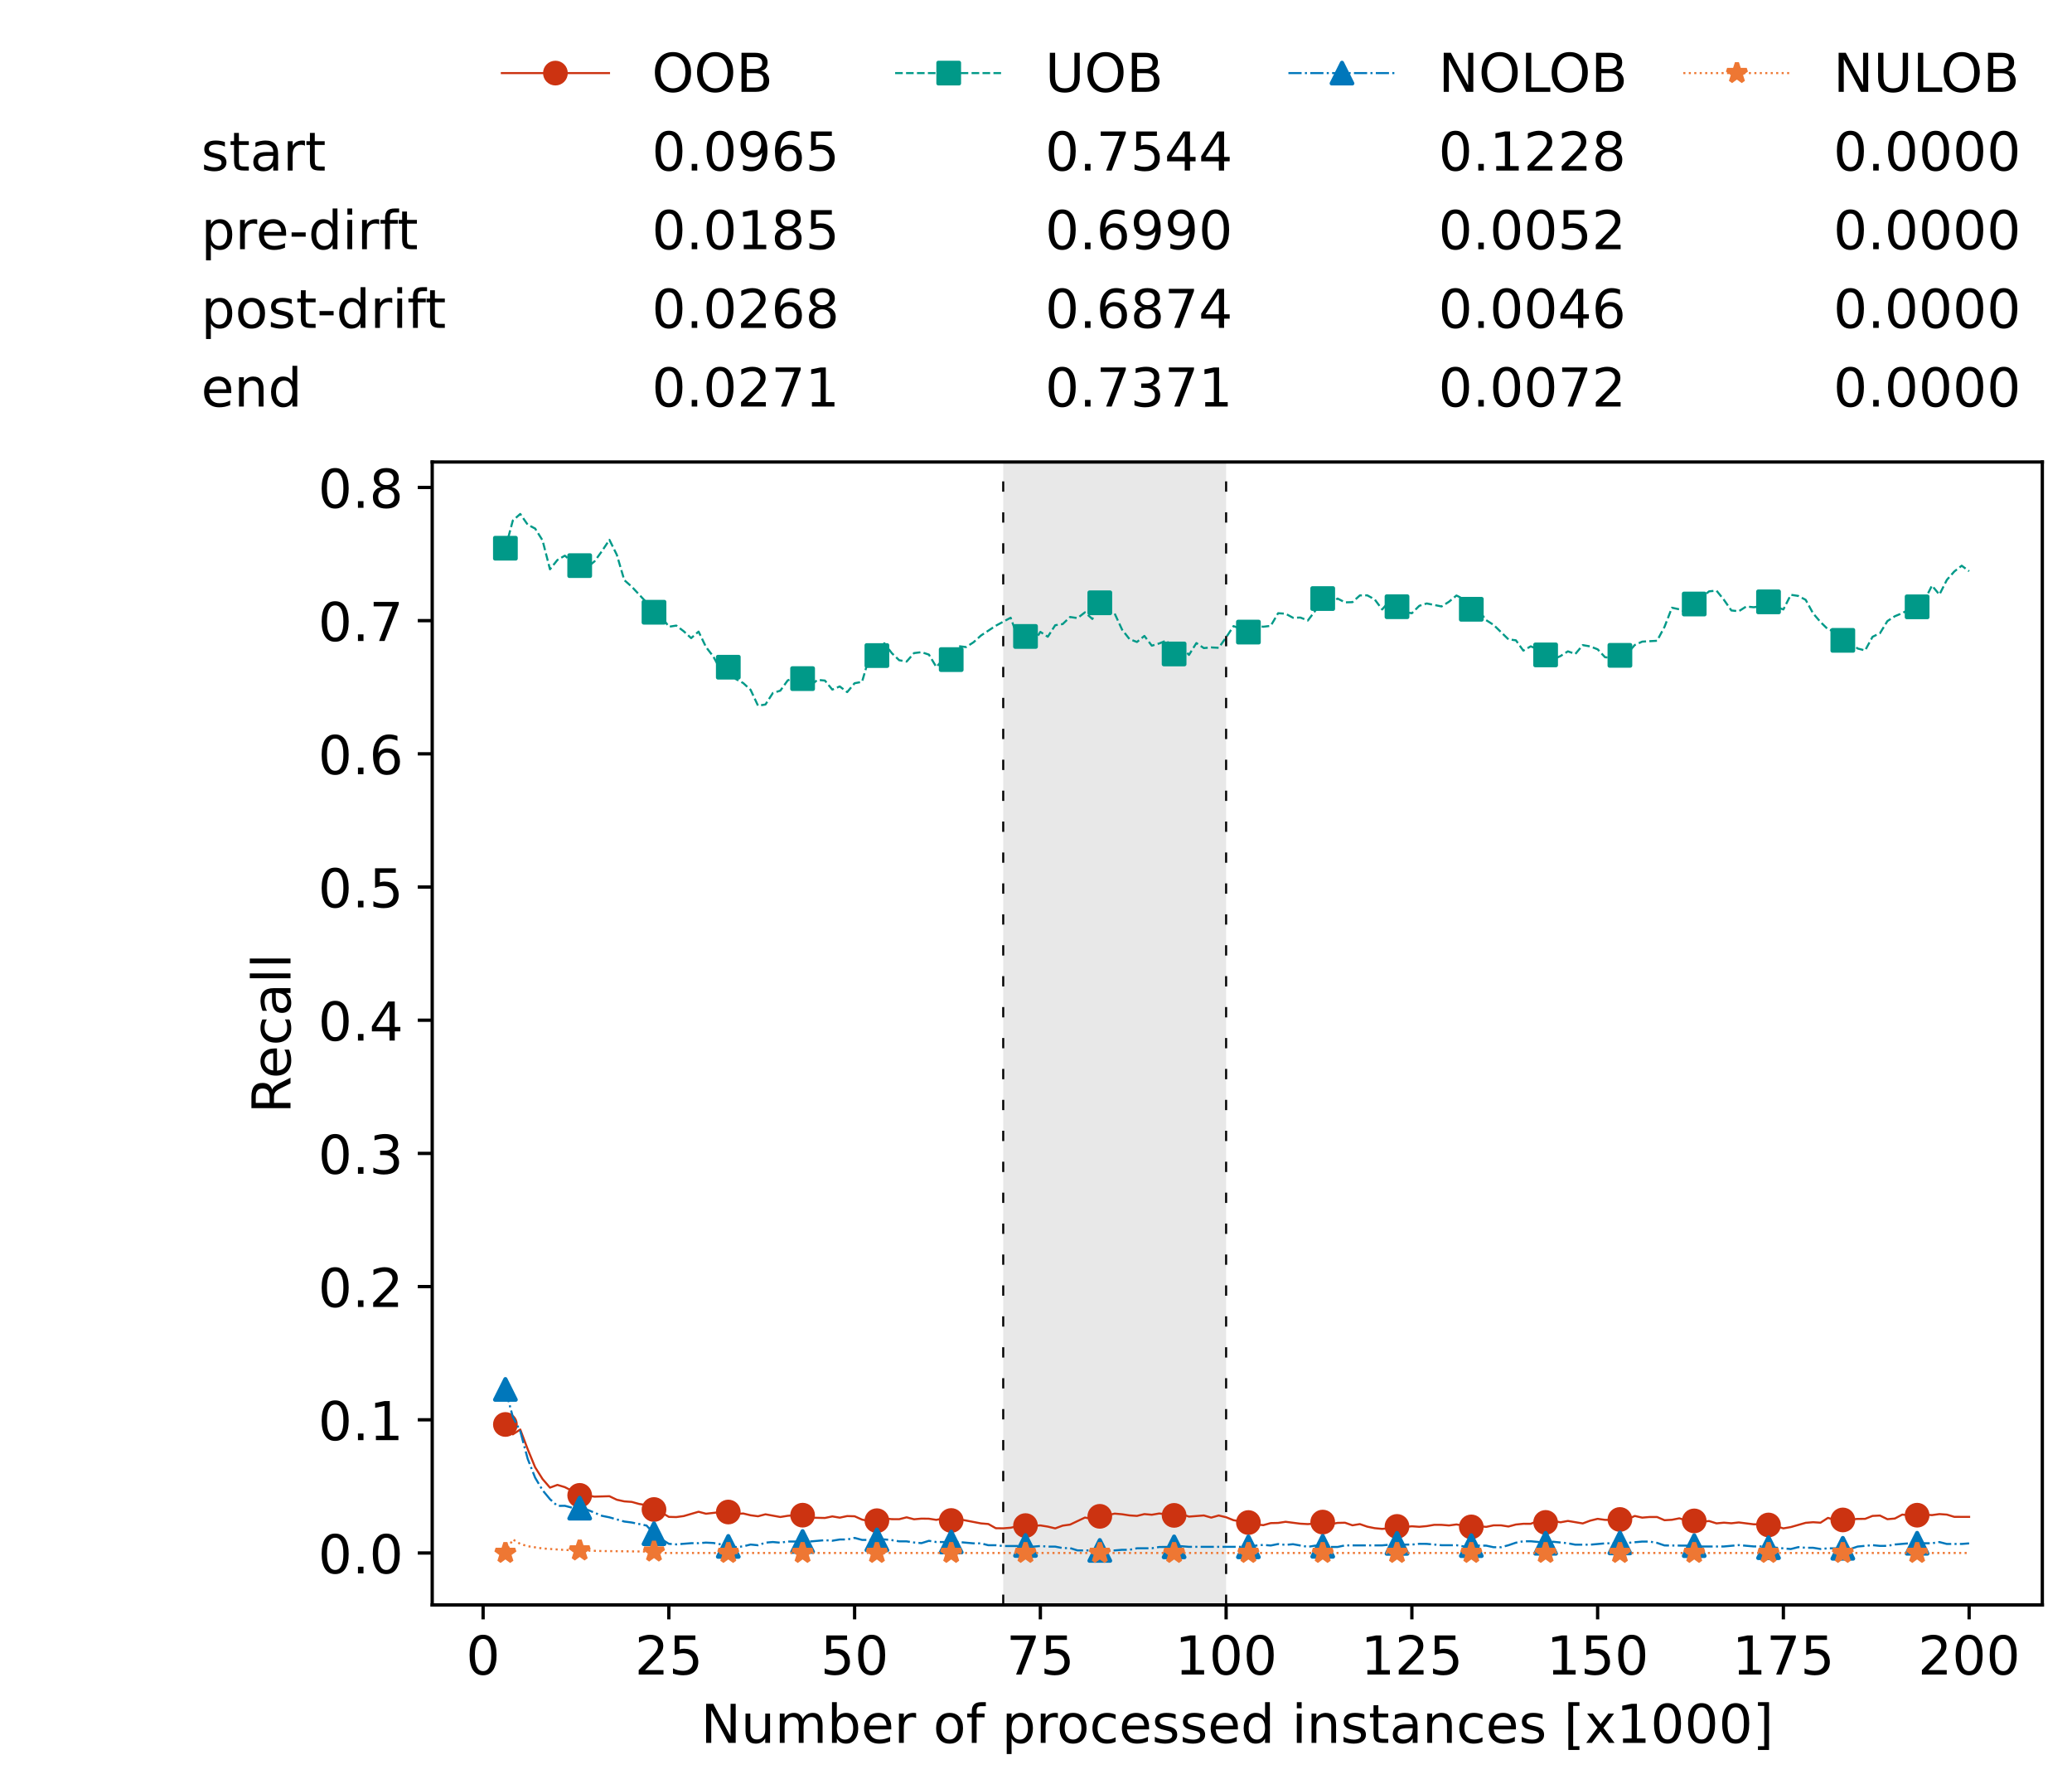 <?xml version="1.0" encoding="utf-8" standalone="no"?>
<!DOCTYPE svg PUBLIC "-//W3C//DTD SVG 1.1//EN"
  "http://www.w3.org/Graphics/SVG/1.1/DTD/svg11.dtd">
<!-- Created with matplotlib (https://matplotlib.org/) -->
<svg height="432.615pt" version="1.1" viewBox="0 0 502.65 432.615" width="502.65pt" xmlns="http://www.w3.org/2000/svg" xmlns:xlink="http://www.w3.org/1999/xlink">
 <defs>
  <style type="text/css">*{stroke-linecap:butt;stroke-linejoin:round;}</style>
 </defs>
 <g id="figure_1">
  <g id="patch_1">
   <path d="M 0 432.615 
L 502.65 432.615 
L 502.65 0 
L 0 0 
z
" style="fill:#ffffff;"/>
  </g>
  <g id="axes_1">
   <g id="patch_2">
    <path d="M 104.85 389.252 
L 495.45 389.252 
L 495.45 112.052 
L 104.85 112.052 
z
" style="fill:#ffffff;"/>
   </g>
   <g id="patch_3">
    <path clip-path="url(#p30e3f02d62)" d="M 297.446 389.252 
L 297.446 112.052 
L 243.372 112.052 
L 243.372 389.252 
z
" style="fill:#d3d3d3;opacity:0.5;"/>
   </g>
   <g id="matplotlib.axis_1">
    <g id="xtick_1">
     <g id="line2d_1">
      <defs>
       <path d="M 0 0 
L 0 3.5 
" id="m24fb950166" style="stroke:#000000;stroke-width:0.8;"/>
      </defs>
      <g>
       <use style="stroke:#000000;stroke-width:0.8;" x="117.197" xlink:href="#m24fb950166" y="389.252"/>
      </g>
     </g>
     <g id="text_1">
      <!-- 0 -->
      <g transform="translate(113.061 406.13)scale(0.13 -0.13)">
       <defs>
        <path d="M 31.781 66.406 
Q 24.172 66.406 20.328 58.906 
Q 16.5 51.422 16.5 36.375 
Q 16.5 21.391 20.328 13.891 
Q 24.172 6.391 31.781 6.391 
Q 39.453 6.391 43.281 13.891 
Q 47.125 21.391 47.125 36.375 
Q 47.125 51.422 43.281 58.906 
Q 39.453 66.406 31.781 66.406 
z
M 31.781 74.219 
Q 44.047 74.219 50.516 64.516 
Q 56.984 54.828 56.984 36.375 
Q 56.984 17.969 50.516 8.266 
Q 44.047 -1.422 31.781 -1.422 
Q 19.531 -1.422 13.062 8.266 
Q 6.594 17.969 6.594 36.375 
Q 6.594 54.828 13.062 64.516 
Q 19.531 74.219 31.781 74.219 
z
" id="DejaVuSans-48"/>
       </defs>
       <use xlink:href="#DejaVuSans-48"/>
      </g>
     </g>
    </g>
    <g id="xtick_2">
     <g id="line2d_2">
      <g>
       <use style="stroke:#000000;stroke-width:0.8;" x="162.259" xlink:href="#m24fb950166" y="389.252"/>
      </g>
     </g>
     <g id="text_2">
      <!-- 25 -->
      <g transform="translate(153.988 406.13)scale(0.13 -0.13)">
       <defs>
        <path d="M 19.188 8.297 
L 53.609 8.297 
L 53.609 0 
L 7.328 0 
L 7.328 8.297 
Q 12.938 14.109 22.625 23.891 
Q 32.328 33.688 34.812 36.531 
Q 39.547 41.844 41.422 45.531 
Q 43.312 49.219 43.312 52.781 
Q 43.312 58.594 39.234 62.25 
Q 35.156 65.922 28.609 65.922 
Q 23.969 65.922 18.812 64.312 
Q 13.672 62.703 7.812 59.422 
L 7.812 69.391 
Q 13.766 71.781 18.938 73 
Q 24.125 74.219 28.422 74.219 
Q 39.75 74.219 46.484 68.547 
Q 53.219 62.891 53.219 53.422 
Q 53.219 48.922 51.531 44.891 
Q 49.859 40.875 45.406 35.406 
Q 44.188 33.984 37.641 27.219 
Q 31.109 20.453 19.188 8.297 
z
" id="DejaVuSans-50"/>
        <path d="M 10.797 72.906 
L 49.516 72.906 
L 49.516 64.594 
L 19.828 64.594 
L 19.828 46.734 
Q 21.969 47.469 24.109 47.828 
Q 26.266 48.188 28.422 48.188 
Q 40.625 48.188 47.75 41.5 
Q 54.891 34.812 54.891 23.391 
Q 54.891 11.625 47.562 5.094 
Q 40.234 -1.422 26.906 -1.422 
Q 22.312 -1.422 17.547 -0.641 
Q 12.797 0.141 7.719 1.703 
L 7.719 11.625 
Q 12.109 9.234 16.797 8.062 
Q 21.484 6.891 26.703 6.891 
Q 35.156 6.891 40.078 11.328 
Q 45.016 15.766 45.016 23.391 
Q 45.016 31 40.078 35.438 
Q 35.156 39.891 26.703 39.891 
Q 22.75 39.891 18.812 39.016 
Q 14.891 38.141 10.797 36.281 
z
" id="DejaVuSans-53"/>
       </defs>
       <use xlink:href="#DejaVuSans-50"/>
       <use x="63.623" xlink:href="#DejaVuSans-53"/>
      </g>
     </g>
    </g>
    <g id="xtick_3">
     <g id="line2d_3">
      <g>
       <use style="stroke:#000000;stroke-width:0.8;" x="207.322" xlink:href="#m24fb950166" y="389.252"/>
      </g>
     </g>
     <g id="text_3">
      <!-- 50 -->
      <g transform="translate(199.05 406.13)scale(0.13 -0.13)">
       <use xlink:href="#DejaVuSans-53"/>
       <use x="63.623" xlink:href="#DejaVuSans-48"/>
      </g>
     </g>
    </g>
    <g id="xtick_4">
     <g id="line2d_4">
      <g>
       <use style="stroke:#000000;stroke-width:0.8;" x="252.384" xlink:href="#m24fb950166" y="389.252"/>
      </g>
     </g>
     <g id="text_4">
      <!-- 75 -->
      <g transform="translate(244.113 406.13)scale(0.13 -0.13)">
       <defs>
        <path d="M 8.203 72.906 
L 55.078 72.906 
L 55.078 68.703 
L 28.609 0 
L 18.312 0 
L 43.219 64.594 
L 8.203 64.594 
z
" id="DejaVuSans-55"/>
       </defs>
       <use xlink:href="#DejaVuSans-55"/>
       <use x="63.623" xlink:href="#DejaVuSans-53"/>
      </g>
     </g>
    </g>
    <g id="xtick_5">
     <g id="line2d_5">
      <g>
       <use style="stroke:#000000;stroke-width:0.8;" x="297.446" xlink:href="#m24fb950166" y="389.252"/>
      </g>
     </g>
     <g id="text_5">
      <!-- 100 -->
      <g transform="translate(285.039 406.13)scale(0.13 -0.13)">
       <defs>
        <path d="M 12.406 8.297 
L 28.516 8.297 
L 28.516 63.922 
L 10.984 60.406 
L 10.984 69.391 
L 28.422 72.906 
L 38.281 72.906 
L 38.281 8.297 
L 54.391 8.297 
L 54.391 0 
L 12.406 0 
z
" id="DejaVuSans-49"/>
       </defs>
       <use xlink:href="#DejaVuSans-49"/>
       <use x="63.623" xlink:href="#DejaVuSans-48"/>
       <use x="127.246" xlink:href="#DejaVuSans-48"/>
      </g>
     </g>
    </g>
    <g id="xtick_6">
     <g id="line2d_6">
      <g>
       <use style="stroke:#000000;stroke-width:0.8;" x="342.509" xlink:href="#m24fb950166" y="389.252"/>
      </g>
     </g>
     <g id="text_6">
      <!-- 125 -->
      <g transform="translate(330.102 406.13)scale(0.13 -0.13)">
       <use xlink:href="#DejaVuSans-49"/>
       <use x="63.623" xlink:href="#DejaVuSans-50"/>
       <use x="127.246" xlink:href="#DejaVuSans-53"/>
      </g>
     </g>
    </g>
    <g id="xtick_7">
     <g id="line2d_7">
      <g>
       <use style="stroke:#000000;stroke-width:0.8;" x="387.571" xlink:href="#m24fb950166" y="389.252"/>
      </g>
     </g>
     <g id="text_7">
      <!-- 150 -->
      <g transform="translate(375.164 406.13)scale(0.13 -0.13)">
       <use xlink:href="#DejaVuSans-49"/>
       <use x="63.623" xlink:href="#DejaVuSans-53"/>
       <use x="127.246" xlink:href="#DejaVuSans-48"/>
      </g>
     </g>
    </g>
    <g id="xtick_8">
     <g id="line2d_8">
      <g>
       <use style="stroke:#000000;stroke-width:0.8;" x="432.633" xlink:href="#m24fb950166" y="389.252"/>
      </g>
     </g>
     <g id="text_8">
      <!-- 175 -->
      <g transform="translate(420.226 406.13)scale(0.13 -0.13)">
       <use xlink:href="#DejaVuSans-49"/>
       <use x="63.623" xlink:href="#DejaVuSans-55"/>
       <use x="127.246" xlink:href="#DejaVuSans-53"/>
      </g>
     </g>
    </g>
    <g id="xtick_9">
     <g id="line2d_9">
      <g>
       <use style="stroke:#000000;stroke-width:0.8;" x="477.695" xlink:href="#m24fb950166" y="389.252"/>
      </g>
     </g>
     <g id="text_9">
      <!-- 200 -->
      <g transform="translate(465.289 406.13)scale(0.13 -0.13)">
       <use xlink:href="#DejaVuSans-50"/>
       <use x="63.623" xlink:href="#DejaVuSans-48"/>
       <use x="127.246" xlink:href="#DejaVuSans-48"/>
      </g>
     </g>
    </g>
    <g id="text_10">
     <!-- Number of processed instances [x1000] -->
     <g transform="translate(170.025 422.711)scale(0.13 -0.13)">
      <defs>
       <path d="M 9.812 72.906 
L 23.094 72.906 
L 55.422 11.922 
L 55.422 72.906 
L 64.984 72.906 
L 64.984 0 
L 51.703 0 
L 19.391 60.984 
L 19.391 0 
L 9.812 0 
z
" id="DejaVuSans-78"/>
       <path d="M 8.5 21.578 
L 8.5 54.688 
L 17.484 54.688 
L 17.484 21.922 
Q 17.484 14.156 20.5 10.266 
Q 23.531 6.391 29.594 6.391 
Q 36.859 6.391 41.078 11.031 
Q 45.312 15.672 45.312 23.688 
L 45.312 54.688 
L 54.297 54.688 
L 54.297 0 
L 45.312 0 
L 45.312 8.406 
Q 42.047 3.422 37.719 1 
Q 33.406 -1.422 27.688 -1.422 
Q 18.266 -1.422 13.375 4.438 
Q 8.5 10.297 8.5 21.578 
z
M 31.109 56 
z
" id="DejaVuSans-117"/>
       <path d="M 52 44.188 
Q 55.375 50.25 60.062 53.125 
Q 64.75 56 71.094 56 
Q 79.641 56 84.281 50.016 
Q 88.922 44.047 88.922 33.016 
L 88.922 0 
L 79.891 0 
L 79.891 32.719 
Q 79.891 40.578 77.094 44.375 
Q 74.312 48.188 68.609 48.188 
Q 61.625 48.188 57.562 43.547 
Q 53.516 38.922 53.516 30.906 
L 53.516 0 
L 44.484 0 
L 44.484 32.719 
Q 44.484 40.625 41.703 44.406 
Q 38.922 48.188 33.109 48.188 
Q 26.219 48.188 22.156 43.531 
Q 18.109 38.875 18.109 30.906 
L 18.109 0 
L 9.078 0 
L 9.078 54.688 
L 18.109 54.688 
L 18.109 46.188 
Q 21.188 51.219 25.484 53.609 
Q 29.781 56 35.688 56 
Q 41.656 56 45.828 52.969 
Q 50 49.953 52 44.188 
z
" id="DejaVuSans-109"/>
       <path d="M 48.688 27.297 
Q 48.688 37.203 44.609 42.844 
Q 40.531 48.484 33.406 48.484 
Q 26.266 48.484 22.188 42.844 
Q 18.109 37.203 18.109 27.297 
Q 18.109 17.391 22.188 11.75 
Q 26.266 6.109 33.406 6.109 
Q 40.531 6.109 44.609 11.75 
Q 48.688 17.391 48.688 27.297 
z
M 18.109 46.391 
Q 20.953 51.266 25.266 53.625 
Q 29.594 56 35.594 56 
Q 45.562 56 51.781 48.094 
Q 58.016 40.188 58.016 27.297 
Q 58.016 14.406 51.781 6.484 
Q 45.562 -1.422 35.594 -1.422 
Q 29.594 -1.422 25.266 0.953 
Q 20.953 3.328 18.109 8.203 
L 18.109 0 
L 9.078 0 
L 9.078 75.984 
L 18.109 75.984 
z
" id="DejaVuSans-98"/>
       <path d="M 56.203 29.594 
L 56.203 25.203 
L 14.891 25.203 
Q 15.484 15.922 20.484 11.062 
Q 25.484 6.203 34.422 6.203 
Q 39.594 6.203 44.453 7.469 
Q 49.312 8.734 54.109 11.281 
L 54.109 2.781 
Q 49.266 0.734 44.188 -0.344 
Q 39.109 -1.422 33.891 -1.422 
Q 20.797 -1.422 13.156 6.188 
Q 5.516 13.812 5.516 26.812 
Q 5.516 40.234 12.766 48.109 
Q 20.016 56 32.328 56 
Q 43.359 56 49.781 48.891 
Q 56.203 41.797 56.203 29.594 
z
M 47.219 32.234 
Q 47.125 39.594 43.094 43.984 
Q 39.062 48.391 32.422 48.391 
Q 24.906 48.391 20.391 44.141 
Q 15.875 39.891 15.188 32.172 
z
" id="DejaVuSans-101"/>
       <path d="M 41.109 46.297 
Q 39.594 47.172 37.812 47.578 
Q 36.031 48 33.891 48 
Q 26.266 48 22.188 43.047 
Q 18.109 38.094 18.109 28.812 
L 18.109 0 
L 9.078 0 
L 9.078 54.688 
L 18.109 54.688 
L 18.109 46.188 
Q 20.953 51.172 25.484 53.578 
Q 30.031 56 36.531 56 
Q 37.453 56 38.578 55.875 
Q 39.703 55.766 41.062 55.516 
z
" id="DejaVuSans-114"/>
       <path id="DejaVuSans-32"/>
       <path d="M 30.609 48.391 
Q 23.391 48.391 19.188 42.75 
Q 14.984 37.109 14.984 27.297 
Q 14.984 17.484 19.156 11.844 
Q 23.344 6.203 30.609 6.203 
Q 37.797 6.203 41.984 11.859 
Q 46.188 17.531 46.188 27.297 
Q 46.188 37.016 41.984 42.703 
Q 37.797 48.391 30.609 48.391 
z
M 30.609 56 
Q 42.328 56 49.016 48.375 
Q 55.719 40.766 55.719 27.297 
Q 55.719 13.875 49.016 6.219 
Q 42.328 -1.422 30.609 -1.422 
Q 18.844 -1.422 12.172 6.219 
Q 5.516 13.875 5.516 27.297 
Q 5.516 40.766 12.172 48.375 
Q 18.844 56 30.609 56 
z
" id="DejaVuSans-111"/>
       <path d="M 37.109 75.984 
L 37.109 68.5 
L 28.516 68.5 
Q 23.688 68.5 21.797 66.547 
Q 19.922 64.594 19.922 59.516 
L 19.922 54.688 
L 34.719 54.688 
L 34.719 47.703 
L 19.922 47.703 
L 19.922 0 
L 10.891 0 
L 10.891 47.703 
L 2.297 47.703 
L 2.297 54.688 
L 10.891 54.688 
L 10.891 58.5 
Q 10.891 67.625 15.141 71.797 
Q 19.391 75.984 28.609 75.984 
z
" id="DejaVuSans-102"/>
       <path d="M 18.109 8.203 
L 18.109 -20.797 
L 9.078 -20.797 
L 9.078 54.688 
L 18.109 54.688 
L 18.109 46.391 
Q 20.953 51.266 25.266 53.625 
Q 29.594 56 35.594 56 
Q 45.562 56 51.781 48.094 
Q 58.016 40.188 58.016 27.297 
Q 58.016 14.406 51.781 6.484 
Q 45.562 -1.422 35.594 -1.422 
Q 29.594 -1.422 25.266 0.953 
Q 20.953 3.328 18.109 8.203 
z
M 48.688 27.297 
Q 48.688 37.203 44.609 42.844 
Q 40.531 48.484 33.406 48.484 
Q 26.266 48.484 22.188 42.844 
Q 18.109 37.203 18.109 27.297 
Q 18.109 17.391 22.188 11.75 
Q 26.266 6.109 33.406 6.109 
Q 40.531 6.109 44.609 11.75 
Q 48.688 17.391 48.688 27.297 
z
" id="DejaVuSans-112"/>
       <path d="M 48.781 52.594 
L 48.781 44.188 
Q 44.969 46.297 41.141 47.344 
Q 37.312 48.391 33.406 48.391 
Q 24.656 48.391 19.812 42.844 
Q 14.984 37.312 14.984 27.297 
Q 14.984 17.281 19.812 11.734 
Q 24.656 6.203 33.406 6.203 
Q 37.312 6.203 41.141 7.25 
Q 44.969 8.297 48.781 10.406 
L 48.781 2.094 
Q 45.016 0.344 40.984 -0.531 
Q 36.969 -1.422 32.422 -1.422 
Q 20.062 -1.422 12.781 6.344 
Q 5.516 14.109 5.516 27.297 
Q 5.516 40.672 12.859 48.328 
Q 20.219 56 33.016 56 
Q 37.156 56 41.109 55.141 
Q 45.062 54.297 48.781 52.594 
z
" id="DejaVuSans-99"/>
       <path d="M 44.281 53.078 
L 44.281 44.578 
Q 40.484 46.531 36.375 47.5 
Q 32.281 48.484 27.875 48.484 
Q 21.188 48.484 17.844 46.438 
Q 14.5 44.391 14.5 40.281 
Q 14.5 37.156 16.891 35.375 
Q 19.281 33.594 26.516 31.984 
L 29.594 31.297 
Q 39.156 29.25 43.188 25.516 
Q 47.219 21.781 47.219 15.094 
Q 47.219 7.469 41.188 3.016 
Q 35.156 -1.422 24.609 -1.422 
Q 20.219 -1.422 15.453 -0.562 
Q 10.688 0.297 5.422 2 
L 5.422 11.281 
Q 10.406 8.688 15.234 7.391 
Q 20.062 6.109 24.812 6.109 
Q 31.156 6.109 34.562 8.281 
Q 37.984 10.453 37.984 14.406 
Q 37.984 18.062 35.516 20.016 
Q 33.062 21.969 24.703 23.781 
L 21.578 24.516 
Q 13.234 26.266 9.516 29.906 
Q 5.812 33.547 5.812 39.891 
Q 5.812 47.609 11.281 51.797 
Q 16.75 56 26.812 56 
Q 31.781 56 36.172 55.266 
Q 40.578 54.547 44.281 53.078 
z
" id="DejaVuSans-115"/>
       <path d="M 45.406 46.391 
L 45.406 75.984 
L 54.391 75.984 
L 54.391 0 
L 45.406 0 
L 45.406 8.203 
Q 42.578 3.328 38.25 0.953 
Q 33.938 -1.422 27.875 -1.422 
Q 17.969 -1.422 11.734 6.484 
Q 5.516 14.406 5.516 27.297 
Q 5.516 40.188 11.734 48.094 
Q 17.969 56 27.875 56 
Q 33.938 56 38.25 53.625 
Q 42.578 51.266 45.406 46.391 
z
M 14.797 27.297 
Q 14.797 17.391 18.875 11.75 
Q 22.953 6.109 30.078 6.109 
Q 37.203 6.109 41.297 11.75 
Q 45.406 17.391 45.406 27.297 
Q 45.406 37.203 41.297 42.844 
Q 37.203 48.484 30.078 48.484 
Q 22.953 48.484 18.875 42.844 
Q 14.797 37.203 14.797 27.297 
z
" id="DejaVuSans-100"/>
       <path d="M 9.422 54.688 
L 18.406 54.688 
L 18.406 0 
L 9.422 0 
z
M 9.422 75.984 
L 18.406 75.984 
L 18.406 64.594 
L 9.422 64.594 
z
" id="DejaVuSans-105"/>
       <path d="M 54.891 33.016 
L 54.891 0 
L 45.906 0 
L 45.906 32.719 
Q 45.906 40.484 42.875 44.328 
Q 39.844 48.188 33.797 48.188 
Q 26.516 48.188 22.312 43.547 
Q 18.109 38.922 18.109 30.906 
L 18.109 0 
L 9.078 0 
L 9.078 54.688 
L 18.109 54.688 
L 18.109 46.188 
Q 21.344 51.125 25.703 53.562 
Q 30.078 56 35.797 56 
Q 45.219 56 50.047 50.172 
Q 54.891 44.344 54.891 33.016 
z
" id="DejaVuSans-110"/>
       <path d="M 18.312 70.219 
L 18.312 54.688 
L 36.812 54.688 
L 36.812 47.703 
L 18.312 47.703 
L 18.312 18.016 
Q 18.312 11.328 20.141 9.422 
Q 21.969 7.516 27.594 7.516 
L 36.812 7.516 
L 36.812 0 
L 27.594 0 
Q 17.188 0 13.234 3.875 
Q 9.281 7.766 9.281 18.016 
L 9.281 47.703 
L 2.688 47.703 
L 2.688 54.688 
L 9.281 54.688 
L 9.281 70.219 
z
" id="DejaVuSans-116"/>
       <path d="M 34.281 27.484 
Q 23.391 27.484 19.188 25 
Q 14.984 22.516 14.984 16.5 
Q 14.984 11.719 18.141 8.906 
Q 21.297 6.109 26.703 6.109 
Q 34.188 6.109 38.703 11.406 
Q 43.219 16.703 43.219 25.484 
L 43.219 27.484 
z
M 52.203 31.203 
L 52.203 0 
L 43.219 0 
L 43.219 8.297 
Q 40.141 3.328 35.547 0.953 
Q 30.953 -1.422 24.312 -1.422 
Q 15.922 -1.422 10.953 3.297 
Q 6 8.016 6 15.922 
Q 6 25.141 12.172 29.828 
Q 18.359 34.516 30.609 34.516 
L 43.219 34.516 
L 43.219 35.406 
Q 43.219 41.609 39.141 45 
Q 35.062 48.391 27.688 48.391 
Q 23 48.391 18.547 47.266 
Q 14.109 46.141 10.016 43.891 
L 10.016 52.203 
Q 14.938 54.109 19.578 55.047 
Q 24.219 56 28.609 56 
Q 40.484 56 46.344 49.844 
Q 52.203 43.703 52.203 31.203 
z
" id="DejaVuSans-97"/>
       <path d="M 8.594 75.984 
L 29.297 75.984 
L 29.297 69 
L 17.578 69 
L 17.578 -6.203 
L 29.297 -6.203 
L 29.297 -13.188 
L 8.594 -13.188 
z
" id="DejaVuSans-91"/>
       <path d="M 54.891 54.688 
L 35.109 28.078 
L 55.906 0 
L 45.312 0 
L 29.391 21.484 
L 13.484 0 
L 2.875 0 
L 24.125 28.609 
L 4.688 54.688 
L 15.281 54.688 
L 29.781 35.203 
L 44.281 54.688 
z
" id="DejaVuSans-120"/>
       <path d="M 30.422 75.984 
L 30.422 -13.188 
L 9.719 -13.188 
L 9.719 -6.203 
L 21.391 -6.203 
L 21.391 69 
L 9.719 69 
L 9.719 75.984 
z
" id="DejaVuSans-93"/>
      </defs>
      <use xlink:href="#DejaVuSans-78"/>
      <use x="74.805" xlink:href="#DejaVuSans-117"/>
      <use x="138.184" xlink:href="#DejaVuSans-109"/>
      <use x="235.596" xlink:href="#DejaVuSans-98"/>
      <use x="299.072" xlink:href="#DejaVuSans-101"/>
      <use x="360.596" xlink:href="#DejaVuSans-114"/>
      <use x="401.709" xlink:href="#DejaVuSans-32"/>
      <use x="433.496" xlink:href="#DejaVuSans-111"/>
      <use x="494.678" xlink:href="#DejaVuSans-102"/>
      <use x="529.883" xlink:href="#DejaVuSans-32"/>
      <use x="561.67" xlink:href="#DejaVuSans-112"/>
      <use x="625.146" xlink:href="#DejaVuSans-114"/>
      <use x="664.01" xlink:href="#DejaVuSans-111"/>
      <use x="725.191" xlink:href="#DejaVuSans-99"/>
      <use x="780.172" xlink:href="#DejaVuSans-101"/>
      <use x="841.695" xlink:href="#DejaVuSans-115"/>
      <use x="893.795" xlink:href="#DejaVuSans-115"/>
      <use x="945.895" xlink:href="#DejaVuSans-101"/>
      <use x="1007.418" xlink:href="#DejaVuSans-100"/>
      <use x="1070.895" xlink:href="#DejaVuSans-32"/>
      <use x="1102.682" xlink:href="#DejaVuSans-105"/>
      <use x="1130.465" xlink:href="#DejaVuSans-110"/>
      <use x="1193.844" xlink:href="#DejaVuSans-115"/>
      <use x="1245.943" xlink:href="#DejaVuSans-116"/>
      <use x="1285.152" xlink:href="#DejaVuSans-97"/>
      <use x="1346.432" xlink:href="#DejaVuSans-110"/>
      <use x="1409.811" xlink:href="#DejaVuSans-99"/>
      <use x="1464.791" xlink:href="#DejaVuSans-101"/>
      <use x="1526.314" xlink:href="#DejaVuSans-115"/>
      <use x="1578.414" xlink:href="#DejaVuSans-32"/>
      <use x="1610.201" xlink:href="#DejaVuSans-91"/>
      <use x="1649.215" xlink:href="#DejaVuSans-120"/>
      <use x="1708.395" xlink:href="#DejaVuSans-49"/>
      <use x="1772.018" xlink:href="#DejaVuSans-48"/>
      <use x="1835.641" xlink:href="#DejaVuSans-48"/>
      <use x="1899.264" xlink:href="#DejaVuSans-48"/>
      <use x="1962.887" xlink:href="#DejaVuSans-93"/>
     </g>
    </g>
   </g>
   <g id="matplotlib.axis_2">
    <g id="ytick_1">
     <g id="line2d_10">
      <defs>
       <path d="M 0 0 
L -3.5 0 
" id="me8210baf97" style="stroke:#000000;stroke-width:0.8;"/>
      </defs>
      <g>
       <use style="stroke:#000000;stroke-width:0.8;" x="104.85" xlink:href="#me8210baf97" y="376.652"/>
      </g>
     </g>
     <g id="text_11">
      <!-- 0.0 -->
      <g transform="translate(77.176 381.591)scale(0.13 -0.13)">
       <defs>
        <path d="M 10.688 12.406 
L 21 12.406 
L 21 0 
L 10.688 0 
z
" id="DejaVuSans-46"/>
       </defs>
       <use xlink:href="#DejaVuSans-48"/>
       <use x="63.623" xlink:href="#DejaVuSans-46"/>
       <use x="95.41" xlink:href="#DejaVuSans-48"/>
      </g>
     </g>
    </g>
    <g id="ytick_2">
     <g id="line2d_11">
      <g>
       <use style="stroke:#000000;stroke-width:0.8;" x="104.85" xlink:href="#me8210baf97" y="344.348"/>
      </g>
     </g>
     <g id="text_12">
      <!-- 0.1 -->
      <g transform="translate(77.176 349.287)scale(0.13 -0.13)">
       <use xlink:href="#DejaVuSans-48"/>
       <use x="63.623" xlink:href="#DejaVuSans-46"/>
       <use x="95.41" xlink:href="#DejaVuSans-49"/>
      </g>
     </g>
    </g>
    <g id="ytick_3">
     <g id="line2d_12">
      <g>
       <use style="stroke:#000000;stroke-width:0.8;" x="104.85" xlink:href="#me8210baf97" y="312.045"/>
      </g>
     </g>
     <g id="text_13">
      <!-- 0.2 -->
      <g transform="translate(77.176 316.984)scale(0.13 -0.13)">
       <use xlink:href="#DejaVuSans-48"/>
       <use x="63.623" xlink:href="#DejaVuSans-46"/>
       <use x="95.41" xlink:href="#DejaVuSans-50"/>
      </g>
     </g>
    </g>
    <g id="ytick_4">
     <g id="line2d_13">
      <g>
       <use style="stroke:#000000;stroke-width:0.8;" x="104.85" xlink:href="#me8210baf97" y="279.741"/>
      </g>
     </g>
     <g id="text_14">
      <!-- 0.3 -->
      <g transform="translate(77.176 284.68)scale(0.13 -0.13)">
       <defs>
        <path d="M 40.578 39.312 
Q 47.656 37.797 51.625 33 
Q 55.609 28.219 55.609 21.188 
Q 55.609 10.406 48.188 4.484 
Q 40.766 -1.422 27.094 -1.422 
Q 22.516 -1.422 17.656 -0.516 
Q 12.797 0.391 7.625 2.203 
L 7.625 11.719 
Q 11.719 9.328 16.594 8.109 
Q 21.484 6.891 26.812 6.891 
Q 36.078 6.891 40.938 10.547 
Q 45.797 14.203 45.797 21.188 
Q 45.797 27.641 41.281 31.266 
Q 36.766 34.906 28.719 34.906 
L 20.219 34.906 
L 20.219 43.016 
L 29.109 43.016 
Q 36.375 43.016 40.234 45.922 
Q 44.094 48.828 44.094 54.297 
Q 44.094 59.906 40.109 62.906 
Q 36.141 65.922 28.719 65.922 
Q 24.656 65.922 20.016 65.031 
Q 15.375 64.156 9.812 62.312 
L 9.812 71.094 
Q 15.438 72.656 20.344 73.438 
Q 25.25 74.219 29.594 74.219 
Q 40.828 74.219 47.359 69.109 
Q 53.906 64.016 53.906 55.328 
Q 53.906 49.266 50.438 45.094 
Q 46.969 40.922 40.578 39.312 
z
" id="DejaVuSans-51"/>
       </defs>
       <use xlink:href="#DejaVuSans-48"/>
       <use x="63.623" xlink:href="#DejaVuSans-46"/>
       <use x="95.41" xlink:href="#DejaVuSans-51"/>
      </g>
     </g>
    </g>
    <g id="ytick_5">
     <g id="line2d_14">
      <g>
       <use style="stroke:#000000;stroke-width:0.8;" x="104.85" xlink:href="#me8210baf97" y="247.438"/>
      </g>
     </g>
     <g id="text_15">
      <!-- 0.4 -->
      <g transform="translate(77.176 252.377)scale(0.13 -0.13)">
       <defs>
        <path d="M 37.797 64.312 
L 12.891 25.391 
L 37.797 25.391 
z
M 35.203 72.906 
L 47.609 72.906 
L 47.609 25.391 
L 58.016 25.391 
L 58.016 17.188 
L 47.609 17.188 
L 47.609 0 
L 37.797 0 
L 37.797 17.188 
L 4.891 17.188 
L 4.891 26.703 
z
" id="DejaVuSans-52"/>
       </defs>
       <use xlink:href="#DejaVuSans-48"/>
       <use x="63.623" xlink:href="#DejaVuSans-46"/>
       <use x="95.41" xlink:href="#DejaVuSans-52"/>
      </g>
     </g>
    </g>
    <g id="ytick_6">
     <g id="line2d_15">
      <g>
       <use style="stroke:#000000;stroke-width:0.8;" x="104.85" xlink:href="#me8210baf97" y="215.134"/>
      </g>
     </g>
     <g id="text_16">
      <!-- 0.5 -->
      <g transform="translate(77.176 220.073)scale(0.13 -0.13)">
       <use xlink:href="#DejaVuSans-48"/>
       <use x="63.623" xlink:href="#DejaVuSans-46"/>
       <use x="95.41" xlink:href="#DejaVuSans-53"/>
      </g>
     </g>
    </g>
    <g id="ytick_7">
     <g id="line2d_16">
      <g>
       <use style="stroke:#000000;stroke-width:0.8;" x="104.85" xlink:href="#me8210baf97" y="182.831"/>
      </g>
     </g>
     <g id="text_17">
      <!-- 0.6 -->
      <g transform="translate(77.176 187.77)scale(0.13 -0.13)">
       <defs>
        <path d="M 33.016 40.375 
Q 26.375 40.375 22.484 35.828 
Q 18.609 31.297 18.609 23.391 
Q 18.609 15.531 22.484 10.953 
Q 26.375 6.391 33.016 6.391 
Q 39.656 6.391 43.531 10.953 
Q 47.406 15.531 47.406 23.391 
Q 47.406 31.297 43.531 35.828 
Q 39.656 40.375 33.016 40.375 
z
M 52.594 71.297 
L 52.594 62.312 
Q 48.875 64.062 45.094 64.984 
Q 41.312 65.922 37.594 65.922 
Q 27.828 65.922 22.672 59.328 
Q 17.531 52.734 16.797 39.406 
Q 19.672 43.656 24.016 45.922 
Q 28.375 48.188 33.594 48.188 
Q 44.578 48.188 50.953 41.516 
Q 57.328 34.859 57.328 23.391 
Q 57.328 12.156 50.688 5.359 
Q 44.047 -1.422 33.016 -1.422 
Q 20.359 -1.422 13.672 8.266 
Q 6.984 17.969 6.984 36.375 
Q 6.984 53.656 15.188 63.938 
Q 23.391 74.219 37.203 74.219 
Q 40.922 74.219 44.703 73.484 
Q 48.484 72.75 52.594 71.297 
z
" id="DejaVuSans-54"/>
       </defs>
       <use xlink:href="#DejaVuSans-48"/>
       <use x="63.623" xlink:href="#DejaVuSans-46"/>
       <use x="95.41" xlink:href="#DejaVuSans-54"/>
      </g>
     </g>
    </g>
    <g id="ytick_8">
     <g id="line2d_17">
      <g>
       <use style="stroke:#000000;stroke-width:0.8;" x="104.85" xlink:href="#me8210baf97" y="150.527"/>
      </g>
     </g>
     <g id="text_18">
      <!-- 0.7 -->
      <g transform="translate(77.176 155.466)scale(0.13 -0.13)">
       <use xlink:href="#DejaVuSans-48"/>
       <use x="63.623" xlink:href="#DejaVuSans-46"/>
       <use x="95.41" xlink:href="#DejaVuSans-55"/>
      </g>
     </g>
    </g>
    <g id="ytick_9">
     <g id="line2d_18">
      <g>
       <use style="stroke:#000000;stroke-width:0.8;" x="104.85" xlink:href="#me8210baf97" y="118.224"/>
      </g>
     </g>
     <g id="text_19">
      <!-- 0.8 -->
      <g transform="translate(77.176 123.163)scale(0.13 -0.13)">
       <defs>
        <path d="M 31.781 34.625 
Q 24.75 34.625 20.719 30.859 
Q 16.703 27.094 16.703 20.516 
Q 16.703 13.922 20.719 10.156 
Q 24.75 6.391 31.781 6.391 
Q 38.812 6.391 42.859 10.172 
Q 46.922 13.969 46.922 20.516 
Q 46.922 27.094 42.891 30.859 
Q 38.875 34.625 31.781 34.625 
z
M 21.922 38.812 
Q 15.578 40.375 12.031 44.719 
Q 8.5 49.078 8.5 55.328 
Q 8.5 64.062 14.719 69.141 
Q 20.953 74.219 31.781 74.219 
Q 42.672 74.219 48.875 69.141 
Q 55.078 64.062 55.078 55.328 
Q 55.078 49.078 51.531 44.719 
Q 48 40.375 41.703 38.812 
Q 48.828 37.156 52.797 32.312 
Q 56.781 27.484 56.781 20.516 
Q 56.781 9.906 50.312 4.234 
Q 43.844 -1.422 31.781 -1.422 
Q 19.734 -1.422 13.25 4.234 
Q 6.781 9.906 6.781 20.516 
Q 6.781 27.484 10.781 32.312 
Q 14.797 37.156 21.922 38.812 
z
M 18.312 54.391 
Q 18.312 48.734 21.844 45.562 
Q 25.391 42.391 31.781 42.391 
Q 38.141 42.391 41.719 45.562 
Q 45.312 48.734 45.312 54.391 
Q 45.312 60.062 41.719 63.234 
Q 38.141 66.406 31.781 66.406 
Q 25.391 66.406 21.844 63.234 
Q 18.312 60.062 18.312 54.391 
z
" id="DejaVuSans-56"/>
       </defs>
       <use xlink:href="#DejaVuSans-48"/>
       <use x="63.623" xlink:href="#DejaVuSans-46"/>
       <use x="95.41" xlink:href="#DejaVuSans-56"/>
      </g>
     </g>
    </g>
    <g id="text_20">
     <!-- Recall -->
     <g transform="translate(70.472 270.044)rotate(-90)scale(0.13 -0.13)">
      <defs>
       <path d="M 44.391 34.188 
Q 47.562 33.109 50.562 29.594 
Q 53.562 26.078 56.594 19.922 
L 66.609 0 
L 56 0 
L 46.688 18.703 
Q 43.062 26.031 39.672 28.422 
Q 36.281 30.812 30.422 30.812 
L 19.672 30.812 
L 19.672 0 
L 9.812 0 
L 9.812 72.906 
L 32.078 72.906 
Q 44.578 72.906 50.734 67.672 
Q 56.891 62.453 56.891 51.906 
Q 56.891 45.016 53.688 40.469 
Q 50.484 35.938 44.391 34.188 
z
M 19.672 64.797 
L 19.672 38.922 
L 32.078 38.922 
Q 39.203 38.922 42.844 42.219 
Q 46.484 45.516 46.484 51.906 
Q 46.484 58.297 42.844 61.547 
Q 39.203 64.797 32.078 64.797 
z
" id="DejaVuSans-82"/>
       <path d="M 9.422 75.984 
L 18.406 75.984 
L 18.406 0 
L 9.422 0 
z
" id="DejaVuSans-108"/>
      </defs>
      <use xlink:href="#DejaVuSans-82"/>
      <use x="64.982" xlink:href="#DejaVuSans-101"/>
      <use x="126.506" xlink:href="#DejaVuSans-99"/>
      <use x="181.486" xlink:href="#DejaVuSans-97"/>
      <use x="242.766" xlink:href="#DejaVuSans-108"/>
      <use x="270.549" xlink:href="#DejaVuSans-108"/>
     </g>
    </g>
   </g>
   <g id="line2d_19"/>
   <g id="line2d_20"/>
   <g id="line2d_21"/>
   <g id="line2d_22"/>
   <g id="line2d_23"/>
   <g id="line2d_24">
    <path clip-path="url(#p30e3f02d62)" d="M 122.605 345.482 
L 124.407 347.882 
L 126.21 346.704 
L 128.012 351.476 
L 129.815 355.859 
L 131.617 358.713 
L 133.419 360.8 
L 135.222 360.139 
L 137.024 360.681 
L 138.827 361.612 
L 140.629 362.679 
L 142.432 362.745 
L 144.234 362.986 
L 147.839 362.883 
L 149.642 363.744 
L 151.444 364.134 
L 153.247 364.263 
L 155.049 364.76 
L 156.852 365.076 
L 158.654 366.108 
L 160.457 366.828 
L 162.259 367.893 
L 164.062 367.941 
L 165.864 367.697 
L 169.469 366.652 
L 171.272 367.132 
L 174.877 366.718 
L 176.679 366.717 
L 178.482 367.206 
L 180.284 367.071 
L 182.087 367.506 
L 183.889 367.746 
L 185.692 367.271 
L 189.297 367.926 
L 191.099 367.633 
L 192.902 367.493 
L 194.704 367.482 
L 196.507 368.08 
L 200.112 368.16 
L 201.914 367.779 
L 203.717 368.084 
L 205.519 367.697 
L 207.322 367.748 
L 209.124 368.555 
L 210.927 368.936 
L 212.729 368.821 
L 214.532 368.27 
L 216.334 368.449 
L 218.137 368.459 
L 219.939 368.002 
L 221.742 368.477 
L 223.544 368.317 
L 225.347 368.343 
L 227.149 368.617 
L 228.952 368.235 
L 230.754 368.774 
L 232.557 368.437 
L 237.964 369.473 
L 239.767 369.625 
L 241.569 370.645 
L 243.372 370.673 
L 245.174 370.528 
L 246.976 370.142 
L 248.779 370.009 
L 250.581 370.077 
L 252.384 369.968 
L 254.186 370.256 
L 255.989 370.685 
L 257.791 370.019 
L 259.594 369.768 
L 263.199 368.06 
L 265.001 368.407 
L 266.804 367.761 
L 268.606 367.499 
L 270.409 367.105 
L 272.211 367.26 
L 274.014 367.538 
L 275.816 367.659 
L 277.619 367.222 
L 279.421 367.378 
L 281.224 367.07 
L 284.829 367.532 
L 286.631 367.225 
L 288.434 367.829 
L 292.039 367.55 
L 293.841 368.068 
L 295.644 367.556 
L 297.446 367.983 
L 299.249 368.703 
L 302.854 369.266 
L 304.656 369.714 
L 306.459 369.905 
L 308.261 369.406 
L 310.064 369.365 
L 311.866 369.087 
L 315.471 369.549 
L 317.274 369.646 
L 319.076 369.511 
L 320.879 369.155 
L 322.681 369.693 
L 324.484 369.353 
L 326.286 369.312 
L 328.089 369.939 
L 329.891 369.643 
L 331.694 370.269 
L 333.496 370.634 
L 335.299 370.81 
L 337.101 370.639 
L 338.904 370.21 
L 340.706 370.36 
L 342.509 370.175 
L 344.311 370.299 
L 346.114 370.133 
L 347.916 369.825 
L 349.719 369.829 
L 351.521 369.975 
L 353.324 369.732 
L 356.928 370.327 
L 358.731 370.128 
L 360.533 370.323 
L 362.336 369.944 
L 364.138 369.944 
L 365.941 370.229 
L 367.743 369.748 
L 369.546 369.573 
L 371.348 369.576 
L 373.151 368.806 
L 374.953 369.239 
L 376.756 368.868 
L 378.558 369.212 
L 380.361 368.878 
L 383.966 369.484 
L 385.768 368.81 
L 387.571 368.369 
L 389.373 368.62 
L 391.176 368.633 
L 394.781 368.507 
L 396.583 367.672 
L 398.386 368.077 
L 400.188 367.925 
L 401.991 367.928 
L 403.793 368.704 
L 405.596 368.599 
L 407.398 368.241 
L 409.201 368.803 
L 411.003 368.871 
L 412.806 369.074 
L 414.608 368.906 
L 416.411 369.47 
L 418.213 369.298 
L 420.016 369.445 
L 421.818 369.241 
L 425.423 369.697 
L 427.226 369.694 
L 429.028 369.86 
L 430.831 370.149 
L 432.633 370.683 
L 434.436 370.365 
L 438.041 369.335 
L 439.843 369.187 
L 441.646 369.303 
L 443.448 368.136 
L 445.251 368.68 
L 447.053 368.639 
L 450.658 368.388 
L 452.461 368.375 
L 454.263 367.659 
L 456.066 367.573 
L 457.868 368.457 
L 459.671 368.297 
L 461.473 367.342 
L 463.276 367.51 
L 465.078 367.487 
L 466.881 367.348 
L 468.683 367.466 
L 470.485 367.217 
L 472.288 367.344 
L 474.09 367.886 
L 477.695 367.892 
L 477.695 367.892 
" style="fill:none;stroke:#cc3311;stroke-linecap:square;stroke-width:0.5;"/>
    <defs>
     <path d="M 0 2.5 
C 0.663 2.5 1.299 2.237 1.768 1.768 
C 2.237 1.299 2.5 0.663 2.5 0 
C 2.5 -0.663 2.237 -1.299 1.768 -1.768 
C 1.299 -2.237 0.663 -2.5 0 -2.5 
C -0.663 -2.5 -1.299 -2.237 -1.768 -1.768 
C -2.237 -1.299 -2.5 -0.663 -2.5 0 
C -2.5 0.663 -2.237 1.299 -1.768 1.768 
C -1.299 2.237 -0.663 2.5 0 2.5 
z
" id="mbc40e6d6e2" style="stroke:#cc3311;"/>
    </defs>
    <g clip-path="url(#p30e3f02d62)">
     <use style="fill:#cc3311;stroke:#cc3311;" x="122.605" xlink:href="#mbc40e6d6e2" y="345.482"/>
     <use style="fill:#cc3311;stroke:#cc3311;" x="140.629" xlink:href="#mbc40e6d6e2" y="362.679"/>
     <use style="fill:#cc3311;stroke:#cc3311;" x="158.654" xlink:href="#mbc40e6d6e2" y="366.108"/>
     <use style="fill:#cc3311;stroke:#cc3311;" x="176.679" xlink:href="#mbc40e6d6e2" y="366.717"/>
     <use style="fill:#cc3311;stroke:#cc3311;" x="194.704" xlink:href="#mbc40e6d6e2" y="367.482"/>
     <use style="fill:#cc3311;stroke:#cc3311;" x="212.729" xlink:href="#mbc40e6d6e2" y="368.821"/>
     <use style="fill:#cc3311;stroke:#cc3311;" x="230.754" xlink:href="#mbc40e6d6e2" y="368.774"/>
     <use style="fill:#cc3311;stroke:#cc3311;" x="248.779" xlink:href="#mbc40e6d6e2" y="370.009"/>
     <use style="fill:#cc3311;stroke:#cc3311;" x="266.804" xlink:href="#mbc40e6d6e2" y="367.761"/>
     <use style="fill:#cc3311;stroke:#cc3311;" x="284.829" xlink:href="#mbc40e6d6e2" y="367.532"/>
     <use style="fill:#cc3311;stroke:#cc3311;" x="302.854" xlink:href="#mbc40e6d6e2" y="369.266"/>
     <use style="fill:#cc3311;stroke:#cc3311;" x="320.879" xlink:href="#mbc40e6d6e2" y="369.155"/>
     <use style="fill:#cc3311;stroke:#cc3311;" x="338.904" xlink:href="#mbc40e6d6e2" y="370.21"/>
     <use style="fill:#cc3311;stroke:#cc3311;" x="356.928" xlink:href="#mbc40e6d6e2" y="370.327"/>
     <use style="fill:#cc3311;stroke:#cc3311;" x="374.953" xlink:href="#mbc40e6d6e2" y="369.239"/>
     <use style="fill:#cc3311;stroke:#cc3311;" x="392.978" xlink:href="#mbc40e6d6e2" y="368.525"/>
     <use style="fill:#cc3311;stroke:#cc3311;" x="411.003" xlink:href="#mbc40e6d6e2" y="368.871"/>
     <use style="fill:#cc3311;stroke:#cc3311;" x="429.028" xlink:href="#mbc40e6d6e2" y="369.86"/>
     <use style="fill:#cc3311;stroke:#cc3311;" x="447.053" xlink:href="#mbc40e6d6e2" y="368.639"/>
     <use style="fill:#cc3311;stroke:#cc3311;" x="465.078" xlink:href="#mbc40e6d6e2" y="367.487"/>
    </g>
   </g>
   <g id="line2d_25"/>
   <g id="line2d_26"/>
   <g id="line2d_27"/>
   <g id="line2d_28"/>
   <g id="line2d_29">
    <path clip-path="url(#p30e3f02d62)" d="M 122.605 132.959 
L 124.407 126.251 
L 126.21 124.652 
L 128.012 127.252 
L 129.815 128.188 
L 131.617 131.054 
L 133.419 138.07 
L 135.222 135.816 
L 137.024 134.767 
L 138.827 136.31 
L 140.629 137.183 
L 142.432 137.635 
L 144.234 136.142 
L 146.037 133.656 
L 147.839 130.923 
L 149.642 134.571 
L 151.444 140.694 
L 153.247 142.279 
L 156.852 146.132 
L 158.654 148.485 
L 160.457 149.526 
L 162.259 152.007 
L 164.062 151.726 
L 165.864 153.104 
L 167.667 154.763 
L 169.469 153.186 
L 171.272 156.931 
L 173.074 159.27 
L 174.877 162.604 
L 176.679 161.819 
L 178.482 164.679 
L 180.284 165.655 
L 182.087 167.307 
L 183.889 171.157 
L 185.692 170.865 
L 187.494 168.074 
L 189.297 167.509 
L 191.099 165.013 
L 192.902 164.317 
L 194.704 164.592 
L 196.507 166.376 
L 198.309 164.893 
L 200.112 165.058 
L 201.914 167.249 
L 203.717 166.487 
L 205.519 167.858 
L 207.322 165.707 
L 209.124 165.369 
L 210.927 159.172 
L 212.729 158.994 
L 214.532 156.01 
L 216.334 158.396 
L 218.137 160.127 
L 219.939 160.451 
L 221.742 158.396 
L 223.544 158.172 
L 225.347 158.765 
L 227.149 161.775 
L 228.952 159.744 
L 230.754 159.976 
L 232.557 156.715 
L 234.359 156.939 
L 236.162 155.779 
L 237.964 154.142 
L 241.569 151.762 
L 245.174 149.819 
L 246.976 154.7 
L 248.779 154.361 
L 250.581 156.071 
L 252.384 153.253 
L 254.186 154.431 
L 255.989 151.635 
L 257.791 151.36 
L 259.594 149.641 
L 261.396 149.908 
L 263.199 148.516 
L 265.001 150.121 
L 266.804 146.201 
L 268.606 148.575 
L 270.409 148.806 
L 272.211 152.715 
L 274.014 155.013 
L 275.816 155.702 
L 277.619 154.236 
L 279.421 156.597 
L 281.224 156.058 
L 283.026 155.327 
L 284.829 158.606 
L 286.631 156.887 
L 288.434 158.838 
L 290.236 155.967 
L 292.039 157.184 
L 293.841 157.022 
L 295.644 157.12 
L 297.446 154.593 
L 299.249 151.851 
L 301.051 152.501 
L 302.854 153.306 
L 304.656 151.811 
L 306.459 152.002 
L 308.261 151.791 
L 310.064 148.727 
L 311.866 148.847 
L 313.669 149.823 
L 315.471 149.779 
L 317.274 150.495 
L 319.076 148.119 
L 320.879 145.173 
L 322.681 146.473 
L 324.484 145.169 
L 326.286 146.093 
L 328.089 146.041 
L 329.891 144.411 
L 331.694 144.39 
L 333.496 145.383 
L 335.299 147.808 
L 337.101 145.745 
L 340.706 148.439 
L 342.509 148.727 
L 344.311 146.928 
L 346.114 146.362 
L 349.719 147.081 
L 351.521 145.936 
L 353.324 144.434 
L 355.126 145.31 
L 356.928 147.769 
L 358.731 148.053 
L 360.533 150.41 
L 362.336 151.557 
L 365.941 155.072 
L 367.743 155.292 
L 369.546 157.795 
L 371.348 156.754 
L 373.151 157.531 
L 374.953 158.838 
L 376.756 159.936 
L 378.558 159.119 
L 380.361 157.973 
L 382.163 158.612 
L 383.966 156.459 
L 385.768 156.776 
L 387.571 157.481 
L 389.373 159.401 
L 391.176 159.566 
L 392.978 158.945 
L 394.781 158.481 
L 396.583 156.434 
L 398.386 155.617 
L 401.991 155.407 
L 403.793 152.045 
L 405.596 147.393 
L 407.398 147.783 
L 409.201 148.581 
L 411.003 146.494 
L 414.608 143.42 
L 416.411 143.247 
L 418.213 145.481 
L 420.016 148.058 
L 421.818 148.245 
L 423.621 147.103 
L 425.423 147.277 
L 427.226 147.04 
L 429.028 145.972 
L 430.831 147.206 
L 432.633 147.81 
L 434.436 144.258 
L 436.238 144.53 
L 438.041 145.478 
L 439.843 148.768 
L 441.646 150.871 
L 443.448 152.629 
L 445.251 153.184 
L 447.053 155.307 
L 448.856 155.822 
L 450.658 157.291 
L 452.461 157.752 
L 454.263 154.446 
L 456.066 153.574 
L 457.868 150.637 
L 459.671 149.459 
L 461.473 148.71 
L 463.276 147.721 
L 465.078 147.18 
L 466.881 145.566 
L 468.683 142.026 
L 470.485 144.214 
L 472.288 140.648 
L 474.09 138.608 
L 475.893 137.202 
L 477.695 138.538 
L 477.695 138.538 
" style="fill:none;stroke:#009988;stroke-dasharray:1.85,0.8;stroke-dashoffset:0;stroke-width:0.5;"/>
    <defs>
     <path d="M -2.5 2.5 
L 2.5 2.5 
L 2.5 -2.5 
L -2.5 -2.5 
z
" id="m6f908f5f45" style="stroke:#009988;stroke-linejoin:miter;"/>
    </defs>
    <g clip-path="url(#p30e3f02d62)">
     <use style="fill:#009988;stroke:#009988;stroke-linejoin:miter;" x="122.605" xlink:href="#m6f908f5f45" y="132.959"/>
     <use style="fill:#009988;stroke:#009988;stroke-linejoin:miter;" x="140.629" xlink:href="#m6f908f5f45" y="137.183"/>
     <use style="fill:#009988;stroke:#009988;stroke-linejoin:miter;" x="158.654" xlink:href="#m6f908f5f45" y="148.485"/>
     <use style="fill:#009988;stroke:#009988;stroke-linejoin:miter;" x="176.679" xlink:href="#m6f908f5f45" y="161.819"/>
     <use style="fill:#009988;stroke:#009988;stroke-linejoin:miter;" x="194.704" xlink:href="#m6f908f5f45" y="164.592"/>
     <use style="fill:#009988;stroke:#009988;stroke-linejoin:miter;" x="212.729" xlink:href="#m6f908f5f45" y="158.994"/>
     <use style="fill:#009988;stroke:#009988;stroke-linejoin:miter;" x="230.754" xlink:href="#m6f908f5f45" y="159.976"/>
     <use style="fill:#009988;stroke:#009988;stroke-linejoin:miter;" x="248.779" xlink:href="#m6f908f5f45" y="154.361"/>
     <use style="fill:#009988;stroke:#009988;stroke-linejoin:miter;" x="266.804" xlink:href="#m6f908f5f45" y="146.201"/>
     <use style="fill:#009988;stroke:#009988;stroke-linejoin:miter;" x="284.829" xlink:href="#m6f908f5f45" y="158.606"/>
     <use style="fill:#009988;stroke:#009988;stroke-linejoin:miter;" x="302.854" xlink:href="#m6f908f5f45" y="153.306"/>
     <use style="fill:#009988;stroke:#009988;stroke-linejoin:miter;" x="320.879" xlink:href="#m6f908f5f45" y="145.173"/>
     <use style="fill:#009988;stroke:#009988;stroke-linejoin:miter;" x="338.904" xlink:href="#m6f908f5f45" y="147.149"/>
     <use style="fill:#009988;stroke:#009988;stroke-linejoin:miter;" x="356.928" xlink:href="#m6f908f5f45" y="147.769"/>
     <use style="fill:#009988;stroke:#009988;stroke-linejoin:miter;" x="374.953" xlink:href="#m6f908f5f45" y="158.838"/>
     <use style="fill:#009988;stroke:#009988;stroke-linejoin:miter;" x="392.978" xlink:href="#m6f908f5f45" y="158.945"/>
     <use style="fill:#009988;stroke:#009988;stroke-linejoin:miter;" x="411.003" xlink:href="#m6f908f5f45" y="146.494"/>
     <use style="fill:#009988;stroke:#009988;stroke-linejoin:miter;" x="429.028" xlink:href="#m6f908f5f45" y="145.972"/>
     <use style="fill:#009988;stroke:#009988;stroke-linejoin:miter;" x="447.053" xlink:href="#m6f908f5f45" y="155.307"/>
     <use style="fill:#009988;stroke:#009988;stroke-linejoin:miter;" x="465.078" xlink:href="#m6f908f5f45" y="147.18"/>
    </g>
   </g>
   <g id="line2d_30"/>
   <g id="line2d_31"/>
   <g id="line2d_32"/>
   <g id="line2d_33"/>
   <g id="line2d_34">
    <path clip-path="url(#p30e3f02d62)" d="M 122.605 336.981 
L 124.407 343.631 
L 126.21 347.101 
L 128.012 353.81 
L 129.815 358.378 
L 131.617 361.424 
L 133.419 363.599 
L 135.222 365.231 
L 137.024 365.206 
L 138.827 365.685 
L 140.629 365.783 
L 142.432 366.139 
L 146.037 367.641 
L 147.839 368.005 
L 151.444 369.022 
L 153.247 369.257 
L 156.852 369.997 
L 158.654 371.98 
L 160.457 373.299 
L 162.259 374.429 
L 164.062 374.565 
L 167.667 374.277 
L 169.469 374.277 
L 171.272 374.133 
L 173.074 374.23 
L 174.877 374.563 
L 176.679 375.058 
L 178.482 375.217 
L 180.284 375.049 
L 182.087 374.601 
L 183.889 374.778 
L 185.692 374.145 
L 187.494 373.991 
L 189.297 374.161 
L 191.099 373.867 
L 196.507 373.867 
L 200.112 373.545 
L 201.914 373.681 
L 203.717 373.376 
L 205.519 373.376 
L 207.322 372.994 
L 209.124 373.479 
L 212.729 373.479 
L 214.532 373.36 
L 216.334 373.528 
L 218.137 373.833 
L 219.939 373.833 
L 221.742 374.111 
L 223.544 374.265 
L 225.347 373.698 
L 227.149 373.992 
L 232.557 373.992 
L 236.162 374.314 
L 237.964 374.314 
L 239.767 374.771 
L 241.569 374.771 
L 243.372 374.964 
L 246.976 374.964 
L 248.779 374.826 
L 250.581 375.115 
L 252.384 374.964 
L 254.186 375.108 
L 255.989 375.108 
L 257.791 375.463 
L 259.594 375.463 
L 261.396 376.03 
L 270.409 376.03 
L 272.211 375.877 
L 274.014 375.877 
L 275.816 375.51 
L 279.421 375.5 
L 281.224 375.198 
L 284.829 375.171 
L 286.631 375.011 
L 288.434 375.162 
L 302.854 375.162 
L 304.656 374.863 
L 306.459 374.689 
L 308.261 374.842 
L 310.064 374.479 
L 311.866 374.692 
L 313.669 374.52 
L 317.274 375.166 
L 319.076 374.867 
L 322.681 375.191 
L 324.484 375.191 
L 326.286 374.807 
L 335.299 374.807 
L 337.101 374.638 
L 338.904 374.319 
L 340.706 374.618 
L 342.509 374.614 
L 344.311 374.426 
L 346.114 374.442 
L 349.719 374.767 
L 353.324 374.767 
L 355.126 375.067 
L 356.928 374.87 
L 360.533 374.87 
L 362.336 375.254 
L 364.138 375.254 
L 365.941 374.774 
L 367.743 374.153 
L 369.546 373.809 
L 371.348 373.809 
L 373.151 373.978 
L 374.953 374.298 
L 376.756 373.926 
L 380.361 374.292 
L 382.163 374.639 
L 385.768 374.639 
L 389.373 374.318 
L 394.781 374.211 
L 398.386 373.881 
L 400.188 373.881 
L 401.991 374.204 
L 403.793 374.825 
L 409.201 374.87 
L 411.003 374.87 
L 412.806 375.073 
L 418.213 375.073 
L 421.818 374.742 
L 425.423 375.062 
L 427.226 375.062 
L 429.028 375.367 
L 430.831 375.367 
L 434.436 375.697 
L 436.238 375.231 
L 438.041 375.388 
L 439.843 375.388 
L 441.646 375.687 
L 443.448 375.518 
L 447.053 375.518 
L 448.856 375.687 
L 450.658 375.088 
L 454.263 374.751 
L 456.066 374.932 
L 457.868 374.919 
L 459.671 374.596 
L 463.276 374.294 
L 468.683 374.294 
L 470.485 374 
L 472.288 374.466 
L 475.893 374.466 
L 477.695 374.317 
L 477.695 374.317 
" style="fill:none;stroke:#0077bb;stroke-dasharray:3.2,0.8,0.5,0.8;stroke-dashoffset:0;stroke-width:0.5;"/>
    <defs>
     <path d="M 0 -2.5 
L -2.5 2.5 
L 2.5 2.5 
z
" id="mdb05aac369" style="stroke:#0077bb;stroke-linejoin:miter;"/>
    </defs>
    <g clip-path="url(#p30e3f02d62)">
     <use style="fill:#0077bb;stroke:#0077bb;stroke-linejoin:miter;" x="122.605" xlink:href="#mdb05aac369" y="336.981"/>
     <use style="fill:#0077bb;stroke:#0077bb;stroke-linejoin:miter;" x="140.629" xlink:href="#mdb05aac369" y="365.783"/>
     <use style="fill:#0077bb;stroke:#0077bb;stroke-linejoin:miter;" x="158.654" xlink:href="#mdb05aac369" y="371.98"/>
     <use style="fill:#0077bb;stroke:#0077bb;stroke-linejoin:miter;" x="176.679" xlink:href="#mdb05aac369" y="375.058"/>
     <use style="fill:#0077bb;stroke:#0077bb;stroke-linejoin:miter;" x="194.704" xlink:href="#mdb05aac369" y="373.867"/>
     <use style="fill:#0077bb;stroke:#0077bb;stroke-linejoin:miter;" x="212.729" xlink:href="#mdb05aac369" y="373.479"/>
     <use style="fill:#0077bb;stroke:#0077bb;stroke-linejoin:miter;" x="230.754" xlink:href="#mdb05aac369" y="373.992"/>
     <use style="fill:#0077bb;stroke:#0077bb;stroke-linejoin:miter;" x="248.779" xlink:href="#mdb05aac369" y="374.826"/>
     <use style="fill:#0077bb;stroke:#0077bb;stroke-linejoin:miter;" x="266.804" xlink:href="#mdb05aac369" y="376.03"/>
     <use style="fill:#0077bb;stroke:#0077bb;stroke-linejoin:miter;" x="284.829" xlink:href="#mdb05aac369" y="375.171"/>
     <use style="fill:#0077bb;stroke:#0077bb;stroke-linejoin:miter;" x="302.854" xlink:href="#mdb05aac369" y="375.162"/>
     <use style="fill:#0077bb;stroke:#0077bb;stroke-linejoin:miter;" x="320.879" xlink:href="#mdb05aac369" y="375.031"/>
     <use style="fill:#0077bb;stroke:#0077bb;stroke-linejoin:miter;" x="338.904" xlink:href="#mdb05aac369" y="374.319"/>
     <use style="fill:#0077bb;stroke:#0077bb;stroke-linejoin:miter;" x="356.928" xlink:href="#mdb05aac369" y="374.87"/>
     <use style="fill:#0077bb;stroke:#0077bb;stroke-linejoin:miter;" x="374.953" xlink:href="#mdb05aac369" y="374.298"/>
     <use style="fill:#0077bb;stroke:#0077bb;stroke-linejoin:miter;" x="392.978" xlink:href="#mdb05aac369" y="374.211"/>
     <use style="fill:#0077bb;stroke:#0077bb;stroke-linejoin:miter;" x="411.003" xlink:href="#mdb05aac369" y="374.87"/>
     <use style="fill:#0077bb;stroke:#0077bb;stroke-linejoin:miter;" x="429.028" xlink:href="#mdb05aac369" y="375.367"/>
     <use style="fill:#0077bb;stroke:#0077bb;stroke-linejoin:miter;" x="447.053" xlink:href="#mdb05aac369" y="375.518"/>
     <use style="fill:#0077bb;stroke:#0077bb;stroke-linejoin:miter;" x="465.078" xlink:href="#mdb05aac369" y="374.294"/>
    </g>
   </g>
   <g id="line2d_35"/>
   <g id="line2d_36"/>
   <g id="line2d_37"/>
   <g id="line2d_38"/>
   <g id="line2d_39">
    <path clip-path="url(#p30e3f02d62)" d="M 122.605 376.652 
L 124.407 373.356 
L 126.21 374.454 
L 128.012 375.004 
L 131.617 375.553 
L 137.024 375.919 
L 146.037 376.181 
L 158.654 376.322 
L 160.457 376.652 
L 477.695 376.652 
L 477.695 376.652 
" style="fill:none;stroke:#ee7733;stroke-dasharray:0.5,0.825;stroke-dashoffset:0;stroke-width:0.5;"/>
    <defs>
     <path d="M 0 -2.5 
L -0.561 -0.773 
L -2.378 -0.773 
L -0.908 0.295 
L -1.469 2.023 
L -0 0.955 
L 1.469 2.023 
L 0.908 0.295 
L 2.378 -0.773 
L 0.561 -0.773 
z
" id="m6f72d018d0" style="stroke:#ee7733;stroke-linejoin:bevel;"/>
    </defs>
    <g clip-path="url(#p30e3f02d62)">
     <use style="fill:#ee7733;stroke:#ee7733;stroke-linejoin:bevel;" x="122.605" xlink:href="#m6f72d018d0" y="376.652"/>
     <use style="fill:#ee7733;stroke:#ee7733;stroke-linejoin:bevel;" x="140.629" xlink:href="#m6f72d018d0" y="376.052"/>
     <use style="fill:#ee7733;stroke:#ee7733;stroke-linejoin:bevel;" x="158.654" xlink:href="#m6f72d018d0" y="376.322"/>
     <use style="fill:#ee7733;stroke:#ee7733;stroke-linejoin:bevel;" x="176.679" xlink:href="#m6f72d018d0" y="376.652"/>
     <use style="fill:#ee7733;stroke:#ee7733;stroke-linejoin:bevel;" x="194.704" xlink:href="#m6f72d018d0" y="376.652"/>
     <use style="fill:#ee7733;stroke:#ee7733;stroke-linejoin:bevel;" x="212.729" xlink:href="#m6f72d018d0" y="376.652"/>
     <use style="fill:#ee7733;stroke:#ee7733;stroke-linejoin:bevel;" x="230.754" xlink:href="#m6f72d018d0" y="376.652"/>
     <use style="fill:#ee7733;stroke:#ee7733;stroke-linejoin:bevel;" x="248.779" xlink:href="#m6f72d018d0" y="376.652"/>
     <use style="fill:#ee7733;stroke:#ee7733;stroke-linejoin:bevel;" x="266.804" xlink:href="#m6f72d018d0" y="376.652"/>
     <use style="fill:#ee7733;stroke:#ee7733;stroke-linejoin:bevel;" x="284.829" xlink:href="#m6f72d018d0" y="376.652"/>
     <use style="fill:#ee7733;stroke:#ee7733;stroke-linejoin:bevel;" x="302.854" xlink:href="#m6f72d018d0" y="376.652"/>
     <use style="fill:#ee7733;stroke:#ee7733;stroke-linejoin:bevel;" x="320.879" xlink:href="#m6f72d018d0" y="376.652"/>
     <use style="fill:#ee7733;stroke:#ee7733;stroke-linejoin:bevel;" x="338.904" xlink:href="#m6f72d018d0" y="376.652"/>
     <use style="fill:#ee7733;stroke:#ee7733;stroke-linejoin:bevel;" x="356.928" xlink:href="#m6f72d018d0" y="376.652"/>
     <use style="fill:#ee7733;stroke:#ee7733;stroke-linejoin:bevel;" x="374.953" xlink:href="#m6f72d018d0" y="376.652"/>
     <use style="fill:#ee7733;stroke:#ee7733;stroke-linejoin:bevel;" x="392.978" xlink:href="#m6f72d018d0" y="376.652"/>
     <use style="fill:#ee7733;stroke:#ee7733;stroke-linejoin:bevel;" x="411.003" xlink:href="#m6f72d018d0" y="376.652"/>
     <use style="fill:#ee7733;stroke:#ee7733;stroke-linejoin:bevel;" x="429.028" xlink:href="#m6f72d018d0" y="376.652"/>
     <use style="fill:#ee7733;stroke:#ee7733;stroke-linejoin:bevel;" x="447.053" xlink:href="#m6f72d018d0" y="376.652"/>
     <use style="fill:#ee7733;stroke:#ee7733;stroke-linejoin:bevel;" x="465.078" xlink:href="#m6f72d018d0" y="376.652"/>
    </g>
   </g>
   <g id="line2d_40"/>
   <g id="line2d_41"/>
   <g id="line2d_42"/>
   <g id="line2d_43"/>
   <g id="line2d_44">
    <path clip-path="url(#p30e3f02d62)" d="M 243.372 389.252 
L 243.372 112.052 
" style="fill:none;stroke:#000000;stroke-dasharray:2.5,5;stroke-dashoffset:0;stroke-width:0.5;"/>
   </g>
   <g id="line2d_45">
    <path clip-path="url(#p30e3f02d62)" d="M 297.446 389.252 
L 297.446 112.052 
" style="fill:none;stroke:#000000;stroke-dasharray:2.5,5;stroke-dashoffset:0;stroke-width:0.5;"/>
   </g>
   <g id="patch_4">
    <path d="M 104.85 389.252 
L 104.85 112.052 
" style="fill:none;stroke:#000000;stroke-linecap:square;stroke-linejoin:miter;stroke-width:0.8;"/>
   </g>
   <g id="patch_5">
    <path d="M 495.45 389.252 
L 495.45 112.052 
" style="fill:none;stroke:#000000;stroke-linecap:square;stroke-linejoin:miter;stroke-width:0.8;"/>
   </g>
   <g id="patch_6">
    <path d="M 104.85 389.252 
L 495.45 389.252 
" style="fill:none;stroke:#000000;stroke-linecap:square;stroke-linejoin:miter;stroke-width:0.8;"/>
   </g>
   <g id="patch_7">
    <path d="M 104.85 112.052 
L 495.45 112.052 
" style="fill:none;stroke:#000000;stroke-linecap:square;stroke-linejoin:miter;stroke-width:0.8;"/>
   </g>
   <g id="legend_1">
    <g id="line2d_46"/>
    <g id="line2d_47"/>
    <g id="text_21">
     <!--   -->
     <g transform="translate(48.8 22.278)scale(0.13 -0.13)">
      <use xlink:href="#DejaVuSans-32"/>
     </g>
    </g>
    <g id="line2d_48"/>
    <g id="line2d_49"/>
    <g id="text_22">
     <!-- start -->
     <g transform="translate(48.8 41.36)scale(0.13 -0.13)">
      <use xlink:href="#DejaVuSans-115"/>
      <use x="52.1" xlink:href="#DejaVuSans-116"/>
      <use x="91.309" xlink:href="#DejaVuSans-97"/>
      <use x="152.588" xlink:href="#DejaVuSans-114"/>
      <use x="193.701" xlink:href="#DejaVuSans-116"/>
     </g>
    </g>
    <g id="line2d_50"/>
    <g id="line2d_51"/>
    <g id="text_23">
     <!-- pre-dirft -->
     <g transform="translate(48.8 60.441)scale(0.13 -0.13)">
      <defs>
       <path d="M 4.891 31.391 
L 31.203 31.391 
L 31.203 23.391 
L 4.891 23.391 
z
" id="DejaVuSans-45"/>
      </defs>
      <use xlink:href="#DejaVuSans-112"/>
      <use x="63.477" xlink:href="#DejaVuSans-114"/>
      <use x="102.34" xlink:href="#DejaVuSans-101"/>
      <use x="163.863" xlink:href="#DejaVuSans-45"/>
      <use x="199.947" xlink:href="#DejaVuSans-100"/>
      <use x="263.424" xlink:href="#DejaVuSans-105"/>
      <use x="291.207" xlink:href="#DejaVuSans-114"/>
      <use x="332.32" xlink:href="#DejaVuSans-102"/>
      <use x="365.775" xlink:href="#DejaVuSans-116"/>
     </g>
    </g>
    <g id="line2d_52"/>
    <g id="line2d_53"/>
    <g id="text_24">
     <!-- post-drift -->
     <g transform="translate(48.8 79.523)scale(0.13 -0.13)">
      <use xlink:href="#DejaVuSans-112"/>
      <use x="63.477" xlink:href="#DejaVuSans-111"/>
      <use x="124.658" xlink:href="#DejaVuSans-115"/>
      <use x="176.758" xlink:href="#DejaVuSans-116"/>
      <use x="215.967" xlink:href="#DejaVuSans-45"/>
      <use x="252.051" xlink:href="#DejaVuSans-100"/>
      <use x="315.527" xlink:href="#DejaVuSans-114"/>
      <use x="356.641" xlink:href="#DejaVuSans-105"/>
      <use x="384.424" xlink:href="#DejaVuSans-102"/>
      <use x="417.879" xlink:href="#DejaVuSans-116"/>
     </g>
    </g>
    <g id="line2d_54"/>
    <g id="line2d_55"/>
    <g id="text_25">
     <!-- end -->
     <g transform="translate(48.8 98.604)scale(0.13 -0.13)">
      <use xlink:href="#DejaVuSans-101"/>
      <use x="61.523" xlink:href="#DejaVuSans-110"/>
      <use x="124.902" xlink:href="#DejaVuSans-100"/>
     </g>
    </g>
    <g id="line2d_56">
     <path d="M 121.741 17.728 
L 147.741 17.728 
" style="fill:none;stroke:#cc3311;stroke-linecap:square;stroke-width:0.5;"/>
    </g>
    <g id="line2d_57">
     <g>
      <use style="fill:#cc3311;stroke:#cc3311;" x="134.741" xlink:href="#mbc40e6d6e2" y="17.728"/>
     </g>
    </g>
    <g id="text_26">
     <!-- OOB -->
     <g transform="translate(158.141 22.278)scale(0.13 -0.13)">
      <defs>
       <path d="M 39.406 66.219 
Q 28.656 66.219 22.328 58.203 
Q 16.016 50.203 16.016 36.375 
Q 16.016 22.609 22.328 14.594 
Q 28.656 6.594 39.406 6.594 
Q 50.141 6.594 56.422 14.594 
Q 62.703 22.609 62.703 36.375 
Q 62.703 50.203 56.422 58.203 
Q 50.141 66.219 39.406 66.219 
z
M 39.406 74.219 
Q 54.734 74.219 63.906 63.938 
Q 73.094 53.656 73.094 36.375 
Q 73.094 19.141 63.906 8.859 
Q 54.734 -1.422 39.406 -1.422 
Q 24.031 -1.422 14.812 8.828 
Q 5.609 19.094 5.609 36.375 
Q 5.609 53.656 14.812 63.938 
Q 24.031 74.219 39.406 74.219 
z
" id="DejaVuSans-79"/>
       <path d="M 19.672 34.812 
L 19.672 8.109 
L 35.5 8.109 
Q 43.453 8.109 47.281 11.406 
Q 51.125 14.703 51.125 21.484 
Q 51.125 28.328 47.281 31.562 
Q 43.453 34.812 35.5 34.812 
z
M 19.672 64.797 
L 19.672 42.828 
L 34.281 42.828 
Q 41.5 42.828 45.031 45.531 
Q 48.578 48.25 48.578 53.812 
Q 48.578 59.328 45.031 62.062 
Q 41.5 64.797 34.281 64.797 
z
M 9.812 72.906 
L 35.016 72.906 
Q 46.297 72.906 52.391 68.219 
Q 58.5 63.531 58.5 54.891 
Q 58.5 48.188 55.375 44.234 
Q 52.25 40.281 46.188 39.312 
Q 53.469 37.75 57.5 32.781 
Q 61.531 27.828 61.531 20.406 
Q 61.531 10.641 54.891 5.312 
Q 48.25 0 35.984 0 
L 9.812 0 
z
" id="DejaVuSans-66"/>
      </defs>
      <use xlink:href="#DejaVuSans-79"/>
      <use x="78.711" xlink:href="#DejaVuSans-79"/>
      <use x="157.422" xlink:href="#DejaVuSans-66"/>
     </g>
    </g>
    <g id="line2d_58"/>
    <g id="line2d_59"/>
    <g id="text_27">
     <!-- 0.0965 -->
     <g transform="translate(158.141 41.36)scale(0.13 -0.13)">
      <defs>
       <path d="M 10.984 1.516 
L 10.984 10.5 
Q 14.703 8.734 18.5 7.812 
Q 22.312 6.891 25.984 6.891 
Q 35.75 6.891 40.891 13.453 
Q 46.047 20.016 46.781 33.406 
Q 43.953 29.203 39.594 26.953 
Q 35.25 24.703 29.984 24.703 
Q 19.047 24.703 12.672 31.312 
Q 6.297 37.938 6.297 49.422 
Q 6.297 60.641 12.938 67.422 
Q 19.578 74.219 30.609 74.219 
Q 43.266 74.219 49.922 64.516 
Q 56.594 54.828 56.594 36.375 
Q 56.594 19.141 48.406 8.859 
Q 40.234 -1.422 26.422 -1.422 
Q 22.703 -1.422 18.891 -0.688 
Q 15.094 0.047 10.984 1.516 
z
M 30.609 32.422 
Q 37.25 32.422 41.125 36.953 
Q 45.016 41.5 45.016 49.422 
Q 45.016 57.281 41.125 61.844 
Q 37.25 66.406 30.609 66.406 
Q 23.969 66.406 20.094 61.844 
Q 16.219 57.281 16.219 49.422 
Q 16.219 41.5 20.094 36.953 
Q 23.969 32.422 30.609 32.422 
z
" id="DejaVuSans-57"/>
      </defs>
      <use xlink:href="#DejaVuSans-48"/>
      <use x="63.623" xlink:href="#DejaVuSans-46"/>
      <use x="95.41" xlink:href="#DejaVuSans-48"/>
      <use x="159.033" xlink:href="#DejaVuSans-57"/>
      <use x="222.656" xlink:href="#DejaVuSans-54"/>
      <use x="286.279" xlink:href="#DejaVuSans-53"/>
     </g>
    </g>
    <g id="line2d_60"/>
    <g id="line2d_61"/>
    <g id="text_28">
     <!-- 0.0185 -->
     <g transform="translate(158.141 60.441)scale(0.13 -0.13)">
      <use xlink:href="#DejaVuSans-48"/>
      <use x="63.623" xlink:href="#DejaVuSans-46"/>
      <use x="95.41" xlink:href="#DejaVuSans-48"/>
      <use x="159.033" xlink:href="#DejaVuSans-49"/>
      <use x="222.656" xlink:href="#DejaVuSans-56"/>
      <use x="286.279" xlink:href="#DejaVuSans-53"/>
     </g>
    </g>
    <g id="line2d_62"/>
    <g id="line2d_63"/>
    <g id="text_29">
     <!-- 0.0268 -->
     <g transform="translate(158.141 79.523)scale(0.13 -0.13)">
      <use xlink:href="#DejaVuSans-48"/>
      <use x="63.623" xlink:href="#DejaVuSans-46"/>
      <use x="95.41" xlink:href="#DejaVuSans-48"/>
      <use x="159.033" xlink:href="#DejaVuSans-50"/>
      <use x="222.656" xlink:href="#DejaVuSans-54"/>
      <use x="286.279" xlink:href="#DejaVuSans-56"/>
     </g>
    </g>
    <g id="line2d_64"/>
    <g id="line2d_65"/>
    <g id="text_30">
     <!-- 0.0271 -->
     <g transform="translate(158.141 98.604)scale(0.13 -0.13)">
      <use xlink:href="#DejaVuSans-48"/>
      <use x="63.623" xlink:href="#DejaVuSans-46"/>
      <use x="95.41" xlink:href="#DejaVuSans-48"/>
      <use x="159.033" xlink:href="#DejaVuSans-50"/>
      <use x="222.656" xlink:href="#DejaVuSans-55"/>
      <use x="286.279" xlink:href="#DejaVuSans-49"/>
     </g>
    </g>
    <g id="line2d_66">
     <path d="M 217.149 17.728 
L 243.149 17.728 
" style="fill:none;stroke:#009988;stroke-dasharray:1.85,0.8;stroke-dashoffset:0;stroke-width:0.5;"/>
    </g>
    <g id="line2d_67">
     <g>
      <use style="fill:#009988;stroke:#009988;stroke-linejoin:miter;" x="230.149" xlink:href="#m6f908f5f45" y="17.728"/>
     </g>
    </g>
    <g id="text_31">
     <!-- UOB -->
     <g transform="translate(253.549 22.278)scale(0.13 -0.13)">
      <defs>
       <path d="M 8.688 72.906 
L 18.609 72.906 
L 18.609 28.609 
Q 18.609 16.891 22.844 11.734 
Q 27.094 6.594 36.625 6.594 
Q 46.094 6.594 50.344 11.734 
Q 54.594 16.891 54.594 28.609 
L 54.594 72.906 
L 64.5 72.906 
L 64.5 27.391 
Q 64.5 13.141 57.438 5.859 
Q 50.391 -1.422 36.625 -1.422 
Q 22.797 -1.422 15.734 5.859 
Q 8.688 13.141 8.688 27.391 
z
" id="DejaVuSans-85"/>
      </defs>
      <use xlink:href="#DejaVuSans-85"/>
      <use x="73.193" xlink:href="#DejaVuSans-79"/>
      <use x="151.904" xlink:href="#DejaVuSans-66"/>
     </g>
    </g>
    <g id="line2d_68"/>
    <g id="line2d_69"/>
    <g id="text_32">
     <!-- 0.7544 -->
     <g transform="translate(253.549 41.36)scale(0.13 -0.13)">
      <use xlink:href="#DejaVuSans-48"/>
      <use x="63.623" xlink:href="#DejaVuSans-46"/>
      <use x="95.41" xlink:href="#DejaVuSans-55"/>
      <use x="159.033" xlink:href="#DejaVuSans-53"/>
      <use x="222.656" xlink:href="#DejaVuSans-52"/>
      <use x="286.279" xlink:href="#DejaVuSans-52"/>
     </g>
    </g>
    <g id="line2d_70"/>
    <g id="line2d_71"/>
    <g id="text_33">
     <!-- 0.6990 -->
     <g transform="translate(253.549 60.441)scale(0.13 -0.13)">
      <use xlink:href="#DejaVuSans-48"/>
      <use x="63.623" xlink:href="#DejaVuSans-46"/>
      <use x="95.41" xlink:href="#DejaVuSans-54"/>
      <use x="159.033" xlink:href="#DejaVuSans-57"/>
      <use x="222.656" xlink:href="#DejaVuSans-57"/>
      <use x="286.279" xlink:href="#DejaVuSans-48"/>
     </g>
    </g>
    <g id="line2d_72"/>
    <g id="line2d_73"/>
    <g id="text_34">
     <!-- 0.6874 -->
     <g transform="translate(253.549 79.523)scale(0.13 -0.13)">
      <use xlink:href="#DejaVuSans-48"/>
      <use x="63.623" xlink:href="#DejaVuSans-46"/>
      <use x="95.41" xlink:href="#DejaVuSans-54"/>
      <use x="159.033" xlink:href="#DejaVuSans-56"/>
      <use x="222.656" xlink:href="#DejaVuSans-55"/>
      <use x="286.279" xlink:href="#DejaVuSans-52"/>
     </g>
    </g>
    <g id="line2d_74"/>
    <g id="line2d_75"/>
    <g id="text_35">
     <!-- 0.7371 -->
     <g transform="translate(253.549 98.604)scale(0.13 -0.13)">
      <use xlink:href="#DejaVuSans-48"/>
      <use x="63.623" xlink:href="#DejaVuSans-46"/>
      <use x="95.41" xlink:href="#DejaVuSans-55"/>
      <use x="159.033" xlink:href="#DejaVuSans-51"/>
      <use x="222.656" xlink:href="#DejaVuSans-55"/>
      <use x="286.279" xlink:href="#DejaVuSans-49"/>
     </g>
    </g>
    <g id="line2d_76">
     <path d="M 312.558 17.728 
L 338.558 17.728 
" style="fill:none;stroke:#0077bb;stroke-dasharray:3.2,0.8,0.5,0.8;stroke-dashoffset:0;stroke-width:0.5;"/>
    </g>
    <g id="line2d_77">
     <g>
      <use style="fill:#0077bb;stroke:#0077bb;stroke-linejoin:miter;" x="325.558" xlink:href="#mdb05aac369" y="17.728"/>
     </g>
    </g>
    <g id="text_36">
     <!-- NOLOB -->
     <g transform="translate(348.958 22.278)scale(0.13 -0.13)">
      <defs>
       <path d="M 9.812 72.906 
L 19.672 72.906 
L 19.672 8.297 
L 55.172 8.297 
L 55.172 0 
L 9.812 0 
z
" id="DejaVuSans-76"/>
      </defs>
      <use xlink:href="#DejaVuSans-78"/>
      <use x="74.805" xlink:href="#DejaVuSans-79"/>
      <use x="153.516" xlink:href="#DejaVuSans-76"/>
      <use x="205.604" xlink:href="#DejaVuSans-79"/>
      <use x="284.314" xlink:href="#DejaVuSans-66"/>
     </g>
    </g>
    <g id="line2d_78"/>
    <g id="line2d_79"/>
    <g id="text_37">
     <!-- 0.1228 -->
     <g transform="translate(348.958 41.36)scale(0.13 -0.13)">
      <use xlink:href="#DejaVuSans-48"/>
      <use x="63.623" xlink:href="#DejaVuSans-46"/>
      <use x="95.41" xlink:href="#DejaVuSans-49"/>
      <use x="159.033" xlink:href="#DejaVuSans-50"/>
      <use x="222.656" xlink:href="#DejaVuSans-50"/>
      <use x="286.279" xlink:href="#DejaVuSans-56"/>
     </g>
    </g>
    <g id="line2d_80"/>
    <g id="line2d_81"/>
    <g id="text_38">
     <!-- 0.0052 -->
     <g transform="translate(348.958 60.441)scale(0.13 -0.13)">
      <use xlink:href="#DejaVuSans-48"/>
      <use x="63.623" xlink:href="#DejaVuSans-46"/>
      <use x="95.41" xlink:href="#DejaVuSans-48"/>
      <use x="159.033" xlink:href="#DejaVuSans-48"/>
      <use x="222.656" xlink:href="#DejaVuSans-53"/>
      <use x="286.279" xlink:href="#DejaVuSans-50"/>
     </g>
    </g>
    <g id="line2d_82"/>
    <g id="line2d_83"/>
    <g id="text_39">
     <!-- 0.0046 -->
     <g transform="translate(348.958 79.523)scale(0.13 -0.13)">
      <use xlink:href="#DejaVuSans-48"/>
      <use x="63.623" xlink:href="#DejaVuSans-46"/>
      <use x="95.41" xlink:href="#DejaVuSans-48"/>
      <use x="159.033" xlink:href="#DejaVuSans-48"/>
      <use x="222.656" xlink:href="#DejaVuSans-52"/>
      <use x="286.279" xlink:href="#DejaVuSans-54"/>
     </g>
    </g>
    <g id="line2d_84"/>
    <g id="line2d_85"/>
    <g id="text_40">
     <!-- 0.0072 -->
     <g transform="translate(348.958 98.604)scale(0.13 -0.13)">
      <use xlink:href="#DejaVuSans-48"/>
      <use x="63.623" xlink:href="#DejaVuSans-46"/>
      <use x="95.41" xlink:href="#DejaVuSans-48"/>
      <use x="159.033" xlink:href="#DejaVuSans-48"/>
      <use x="222.656" xlink:href="#DejaVuSans-55"/>
      <use x="286.279" xlink:href="#DejaVuSans-50"/>
     </g>
    </g>
    <g id="line2d_86">
     <path d="M 408.362 17.728 
L 434.362 17.728 
" style="fill:none;stroke:#ee7733;stroke-dasharray:0.5,0.825;stroke-dashoffset:0;stroke-width:0.5;"/>
    </g>
    <g id="line2d_87">
     <g>
      <use style="fill:#ee7733;stroke:#ee7733;stroke-linejoin:bevel;" x="421.362" xlink:href="#m6f72d018d0" y="17.728"/>
     </g>
    </g>
    <g id="text_41">
     <!-- NULOB -->
     <g transform="translate(444.762 22.278)scale(0.13 -0.13)">
      <use xlink:href="#DejaVuSans-78"/>
      <use x="74.805" xlink:href="#DejaVuSans-85"/>
      <use x="147.998" xlink:href="#DejaVuSans-76"/>
      <use x="200.086" xlink:href="#DejaVuSans-79"/>
      <use x="278.797" xlink:href="#DejaVuSans-66"/>
     </g>
    </g>
    <g id="line2d_88"/>
    <g id="line2d_89"/>
    <g id="text_42">
     <!-- 0.0000 -->
     <g transform="translate(444.762 41.36)scale(0.13 -0.13)">
      <use xlink:href="#DejaVuSans-48"/>
      <use x="63.623" xlink:href="#DejaVuSans-46"/>
      <use x="95.41" xlink:href="#DejaVuSans-48"/>
      <use x="159.033" xlink:href="#DejaVuSans-48"/>
      <use x="222.656" xlink:href="#DejaVuSans-48"/>
      <use x="286.279" xlink:href="#DejaVuSans-48"/>
     </g>
    </g>
    <g id="line2d_90"/>
    <g id="line2d_91"/>
    <g id="text_43">
     <!-- 0.0000 -->
     <g transform="translate(444.762 60.441)scale(0.13 -0.13)">
      <use xlink:href="#DejaVuSans-48"/>
      <use x="63.623" xlink:href="#DejaVuSans-46"/>
      <use x="95.41" xlink:href="#DejaVuSans-48"/>
      <use x="159.033" xlink:href="#DejaVuSans-48"/>
      <use x="222.656" xlink:href="#DejaVuSans-48"/>
      <use x="286.279" xlink:href="#DejaVuSans-48"/>
     </g>
    </g>
    <g id="line2d_92"/>
    <g id="line2d_93"/>
    <g id="text_44">
     <!-- 0.0000 -->
     <g transform="translate(444.762 79.523)scale(0.13 -0.13)">
      <use xlink:href="#DejaVuSans-48"/>
      <use x="63.623" xlink:href="#DejaVuSans-46"/>
      <use x="95.41" xlink:href="#DejaVuSans-48"/>
      <use x="159.033" xlink:href="#DejaVuSans-48"/>
      <use x="222.656" xlink:href="#DejaVuSans-48"/>
      <use x="286.279" xlink:href="#DejaVuSans-48"/>
     </g>
    </g>
    <g id="line2d_94"/>
    <g id="line2d_95"/>
    <g id="text_45">
     <!-- 0.0000 -->
     <g transform="translate(444.762 98.604)scale(0.13 -0.13)">
      <use xlink:href="#DejaVuSans-48"/>
      <use x="63.623" xlink:href="#DejaVuSans-46"/>
      <use x="95.41" xlink:href="#DejaVuSans-48"/>
      <use x="159.033" xlink:href="#DejaVuSans-48"/>
      <use x="222.656" xlink:href="#DejaVuSans-48"/>
      <use x="286.279" xlink:href="#DejaVuSans-48"/>
     </g>
    </g>
   </g>
  </g>
 </g>
 <defs>
  <clipPath id="p30e3f02d62">
   <rect height="277.2" width="390.6" x="104.85" y="112.052"/>
  </clipPath>
 </defs>
</svg>
